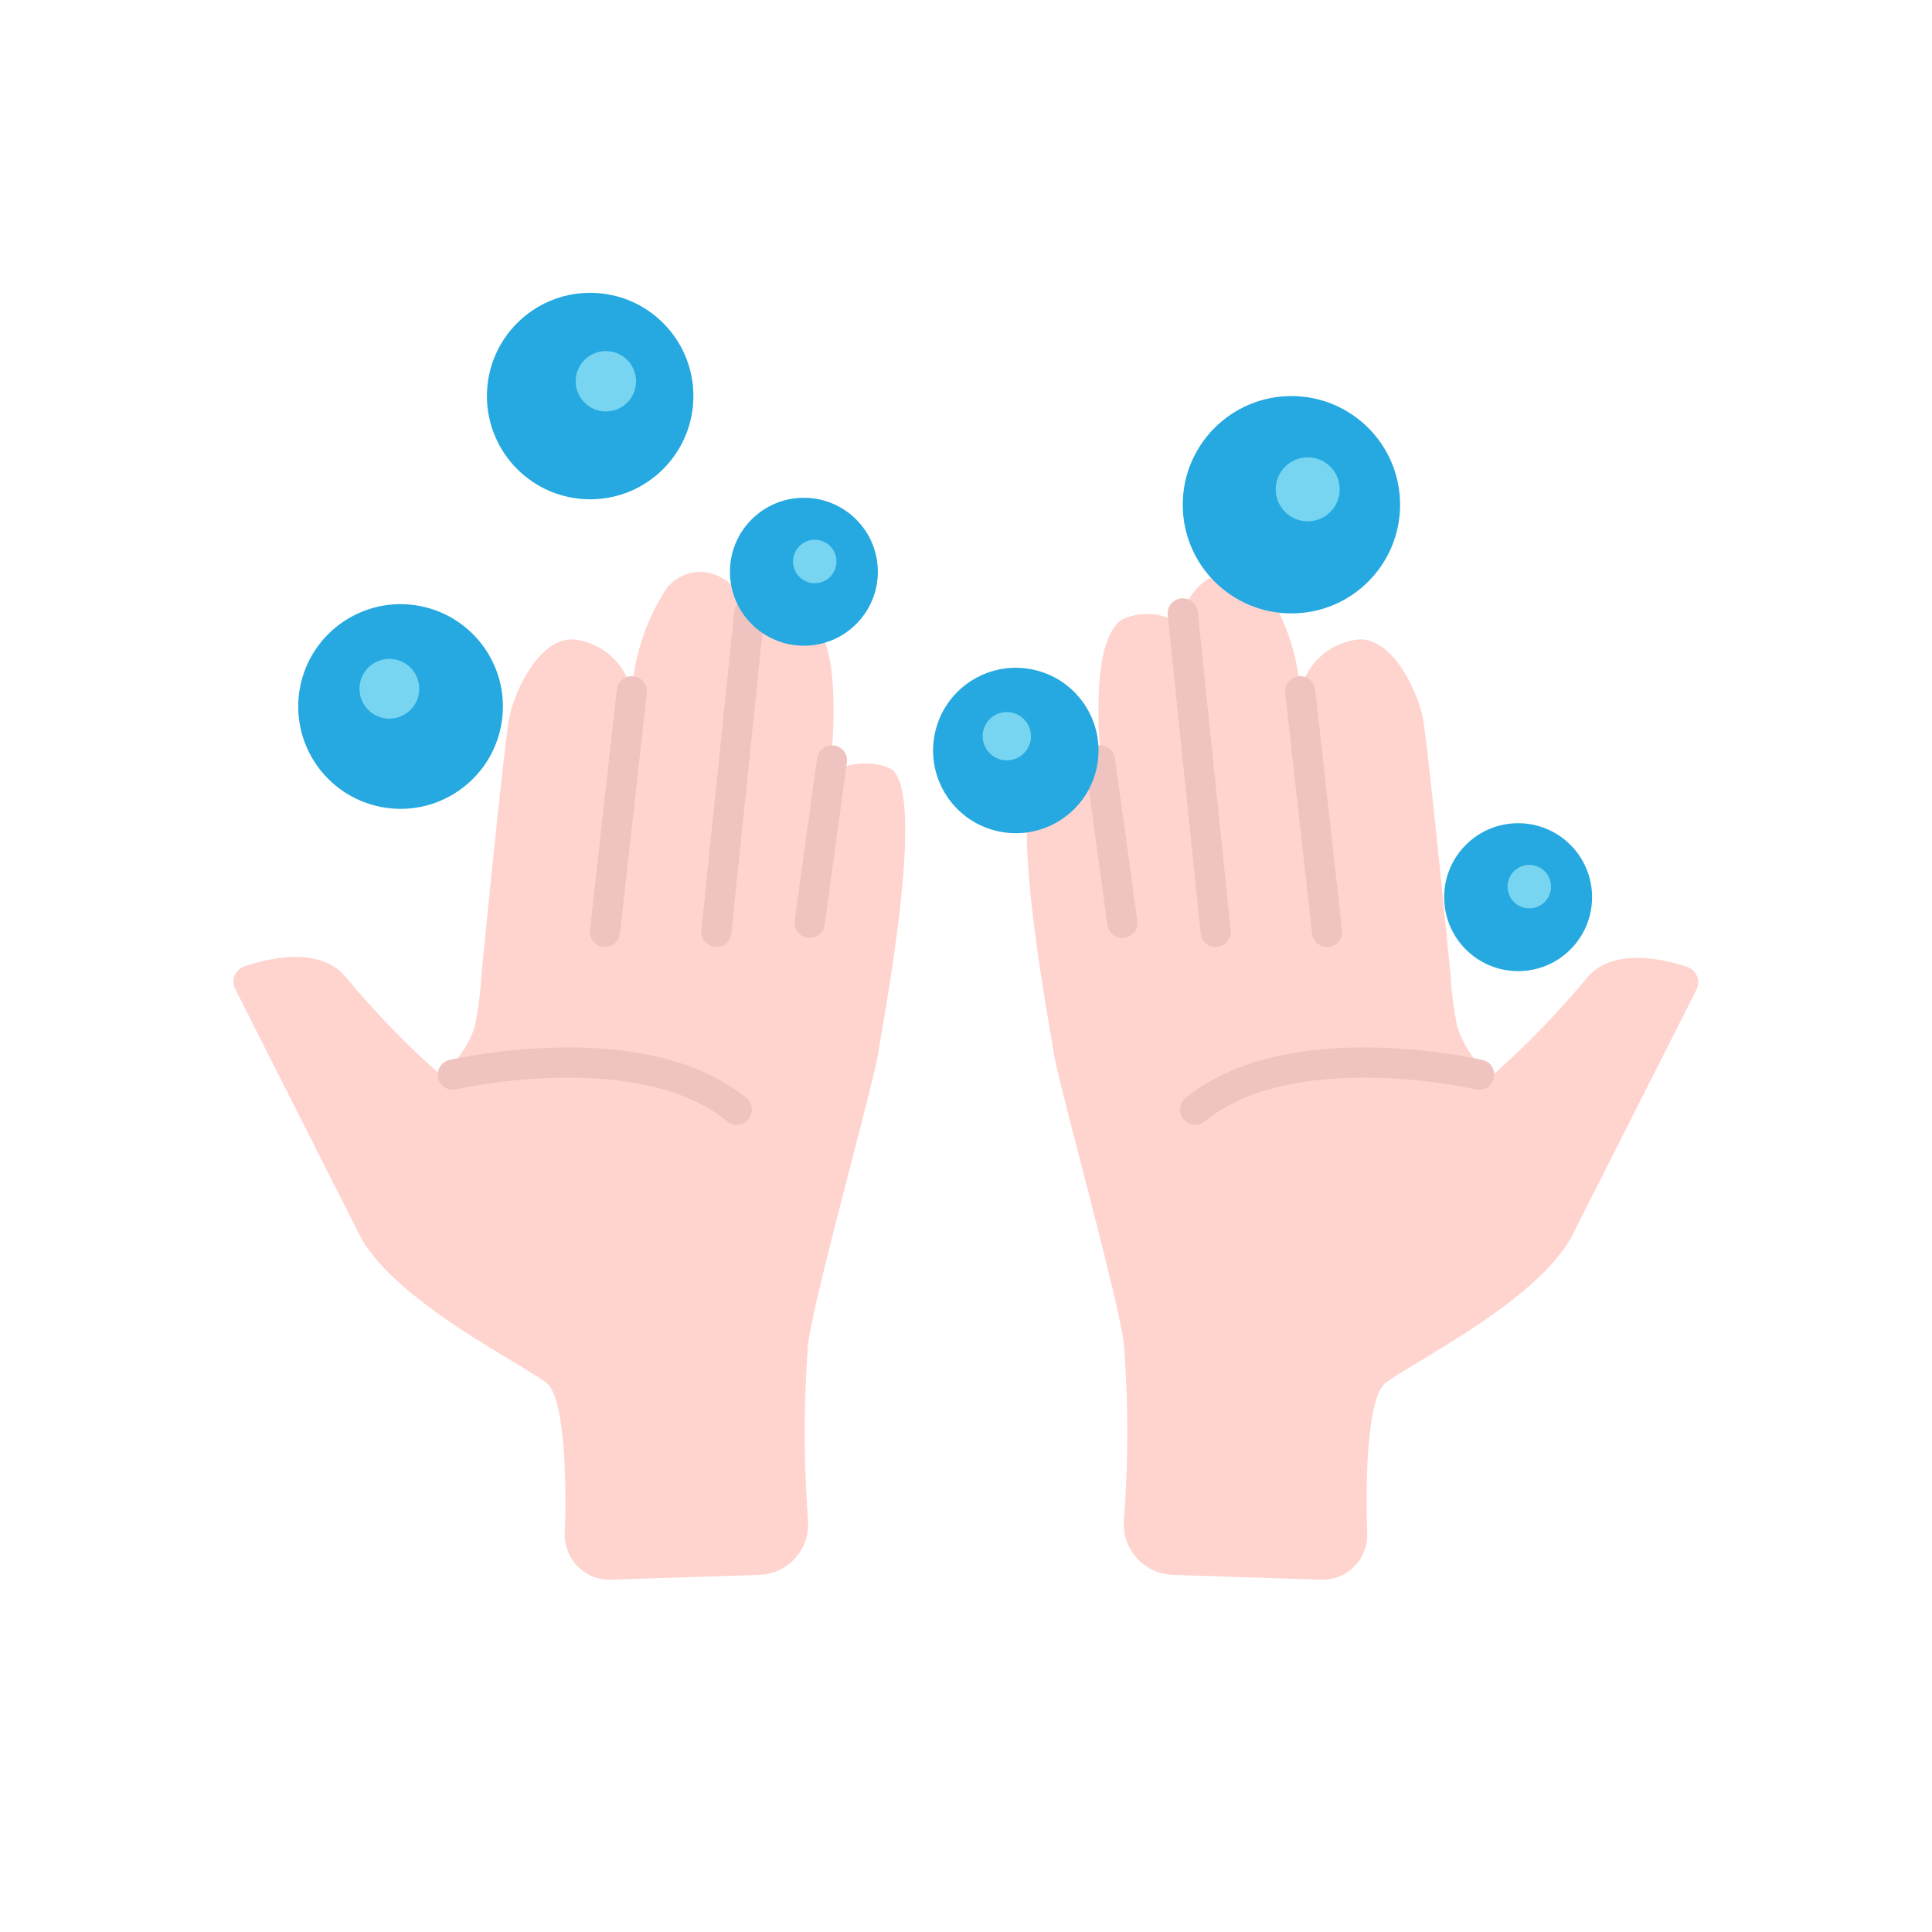 <?xml version="1.0" ?><svg viewBox="0 0 64 64" xmlns="http://www.w3.org/2000/svg"><defs><style>.cls-1{fill:#ffd4cf;}.cls-2,.cls-5{fill:none;}.cls-2{stroke:#efc3bf;stroke-linecap:round;stroke-linejoin:round;}.cls-3{fill:#25a9e0;}.cls-4{fill:#77d5f2;}</style></defs><title/><g id="Outline"><path class="cls-1" d="M47.85,30.27c-.3-3-.62-6-.72-6.5-.2-.94-1-2.63-2.12-2.59a2.23,2.23,0,0,0-1.94,1.72,7.16,7.16,0,0,0-1.18-3.45c-.91-1-2.32-.42-2.72.88a.26.26,0,0,1-.34.19,2,2,0,0,0-1.66,0c-1.22.81-.65,5.13-.65,5.13a2.13,2.13,0,0,0-2-.2c-1.27.66.23,8.36.38,9.39s2.11,8,2.33,9.67a38.72,38.72,0,0,1,0,5.88,1.68,1.68,0,0,0,1.63,1.78l4.9.16a1.48,1.48,0,0,0,1.53-1.53c-.06-1.8,0-4.54.62-5,1-.74,5.1-2.76,6.19-4.91l4.1-8.11a.54.54,0,0,0-.31-.75c-.88-.29-2.54-.65-3.37.42a29.23,29.23,0,0,1-3.11,3.2A3.48,3.48,0,0,1,48.27,34a12.22,12.22,0,0,1-.22-1.72"/><line class="cls-2" x1="43.07" x2="43.96" y1="22.9" y2="30.87"/><line class="cls-2" x1="39.18" x2="40.27" y1="20.32" y2="30.87"/><line class="cls-2" x1="36.44" x2="37.18" y1="25.19" y2="30.57"/><path class="cls-2" d="M49,35.6s-6.22-1.45-9.41,1.16"/><path class="cls-1" d="M16.15,30.27c.3-3,.62-6,.72-6.5.2-.94,1-2.63,2.12-2.59a2.23,2.23,0,0,1,1.94,1.72,7.16,7.16,0,0,1,1.18-3.45c.91-1,2.32-.42,2.72.88a.26.26,0,0,0,.34.19,2,2,0,0,1,1.66,0c1.22.81.65,5.13.65,5.13a2.13,2.13,0,0,1,2-.2c1.27.66-.23,8.36-.38,9.39s-2.11,8-2.33,9.67a38.72,38.72,0,0,0,0,5.88,1.68,1.68,0,0,1-1.63,1.78l-4.9.16a1.48,1.48,0,0,1-1.53-1.53c.06-1.8,0-4.54-.62-5-1-.74-5.1-2.76-6.19-4.91l-4.1-8.11A.54.54,0,0,1,8.13,32c.88-.29,2.54-.65,3.37.42a29.23,29.23,0,0,0,3.11,3.2A3.48,3.48,0,0,0,15.73,34a12.22,12.22,0,0,0,.22-1.72"/><line class="cls-2" x1="20.93" x2="20.04" y1="22.9" y2="30.87"/><line class="cls-2" x1="24.82" x2="23.73" y1="20.32" y2="30.87"/><line class="cls-2" x1="27.56" x2="26.82" y1="25.19" y2="30.57"/><path class="cls-2" d="M15,35.6s6.22-1.45,9.41,1.16"/><circle class="cls-3" cx="19.55" cy="13.12" r="3.42"/><circle class="cls-4" cx="20.07" cy="12.63" r="1"/><circle class="cls-3" cx="26.63" cy="18.94" r="2.45"/><circle class="cls-4" cx="26.99" cy="18.6" r="0.72"/><circle class="cls-3" cx="13.27" cy="23.41" r="3.39" transform="translate(-12.22 32.03) rotate(-79.15)"/><circle class="cls-4" cx="12.89" cy="22.82" r="0.99" transform="translate(-11.94 31.18) rotate(-79.15)"/><circle class="cls-3" cx="42.78" cy="16.72" r="3.6"/><circle class="cls-4" cx="43.32" cy="16.21" r="1.06"/><circle class="cls-3" cx="50.29" cy="29.72" r="2.45"/><circle class="cls-4" cx="50.66" cy="29.37" r="0.72"/><circle class="cls-3" cx="33.65" cy="24.86" r="2.74" transform="translate(2.9 53.23) rotate(-79.15)"/><circle class="cls-4" cx="33.35" cy="24.39" r="0.8" transform="translate(3.12 52.55) rotate(-79.15)"/><rect class="cls-5" height="64" width="64"/></g></svg>
